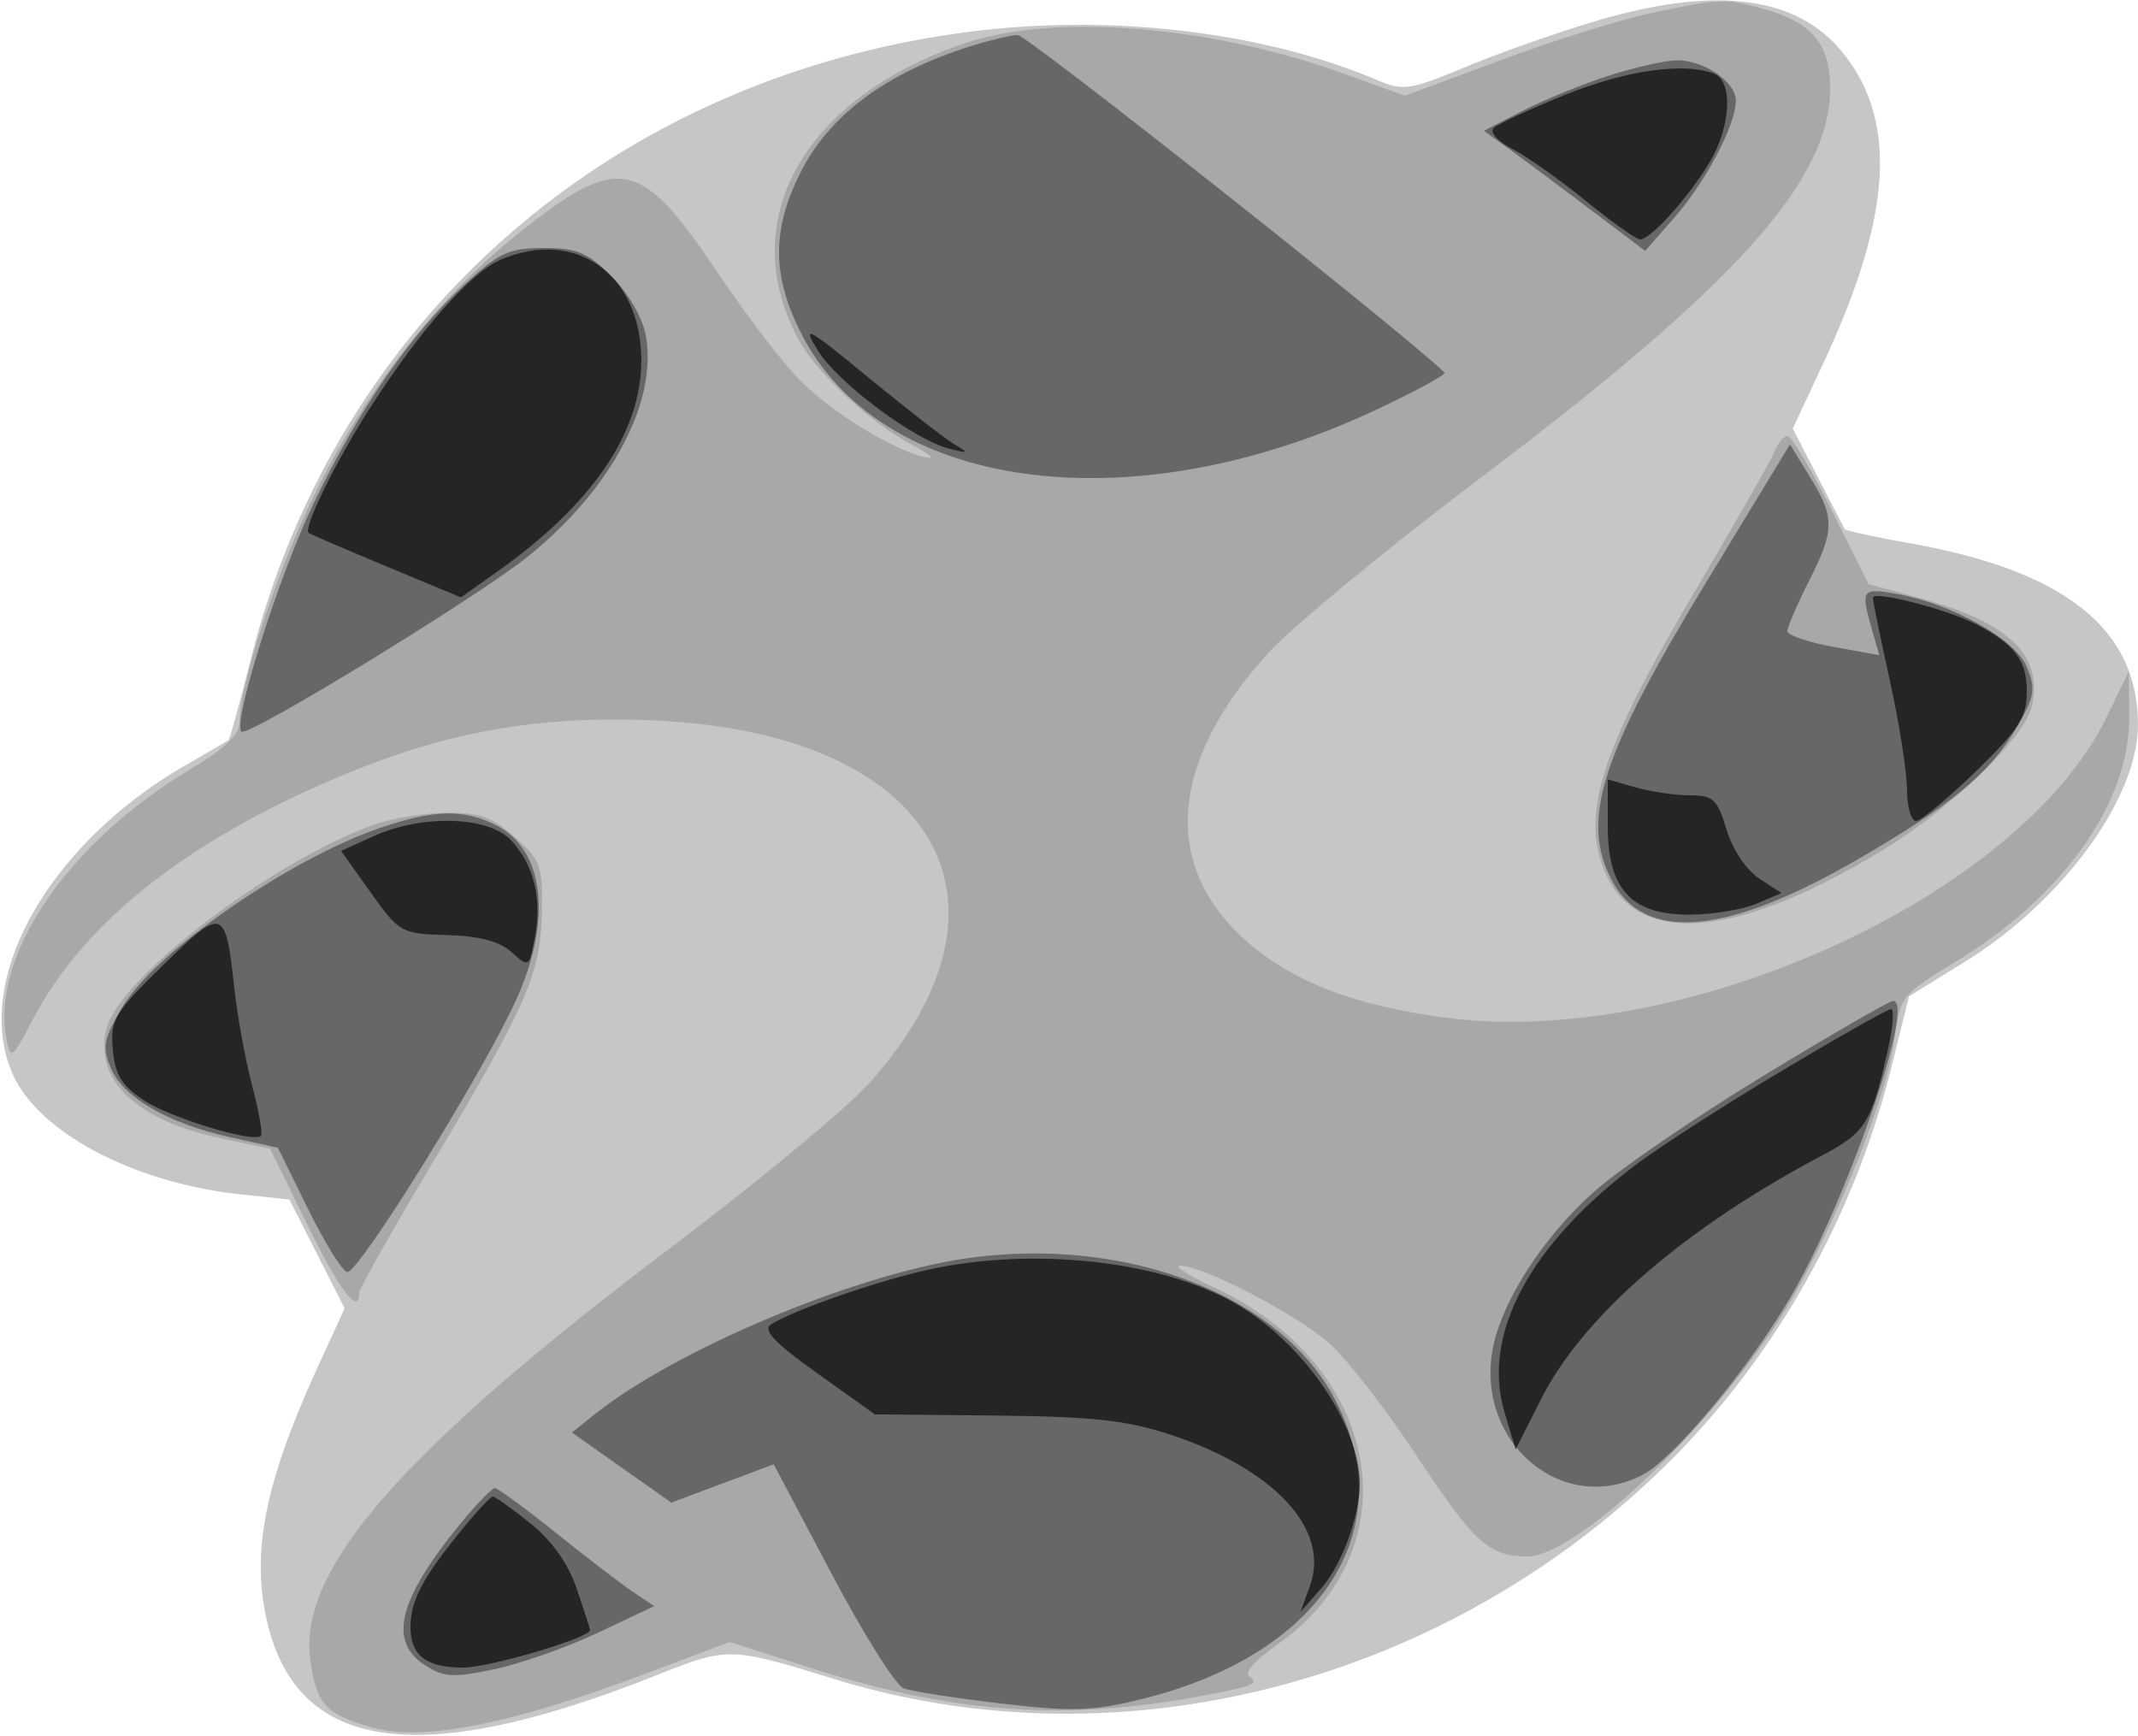 <svg xmlns="http://www.w3.org/2000/svg" width="250" height="203" fill="#000000"><path fill-opacity=".224" fill-rule="evenodd" d="M186.5 2.49c-4.4 1.31-11.19 3.706-15.09 5.324-6.652 2.759-7.3 2.851-10.5 1.499-13.261-5.606-30.944-7.702-47.395-5.616-41.721 5.288-74.05 33.42-84.146 73.221-1.317 5.193-2.502 9.52-2.632 9.615-.13.096-2.404 1.425-5.052 2.954-15.953 9.209-24.869 24.957-20.309 35.87 2.909 6.962 14.144 12.962 26.792 14.308l5.669.603 3.23 6.364 3.231 6.365-3.095 6.751c-6.113 13.335-7.786 21.433-6.078 29.401 3.374 15.729 17.667 17.858 45.546 6.783 8.488-3.372 8.619-3.369 20.955.429 33.735 10.386 71.899.337 97.925-25.784 12.302-12.346 21.318-28.491 25.656-45.94l2.023-8.137 6.48-4c11.421-7.049 20.258-19.112 20.28-27.685.03-11.281-8.526-18.086-26.803-21.316-4.023-.711-7.398-1.452-7.5-1.646a2950.33 2950.33 0 0 1-3.121-6.046l-2.935-5.694 3.647-7.806c8.034-17.199 8.648-28.488 1.98-36.412-5.41-6.429-14.853-7.548-28.758-3.405"/><path fill-opacity=".156" fill-rule="evenodd" d="M193 1.545c-3.575.763-11.498 3.246-17.606 5.519l-11.105 4.133-7.233-2.609c-15.549-5.609-33.721-7.07-44.166-3.551-18.826 6.342-26.93 20.57-19.631 34.463 2.08 3.959 8.261 9.759 13.241 12.423 2.48 1.327 3.05 1.899 1.5 1.505-3.929-.999-10.717-5.212-14.511-9.006-1.908-1.907-6.175-7.493-9.482-12.412-9.196-13.676-11.567-14.142-23.51-4.616-9.591 7.65-17.891 18.375-24 31.01C32.265 67.156 28 80.253 28 84.496c0 1.415-1.757 3.086-5.75 5.471C7.939 98.515-1.104 111.774.753 121.489c.479 2.505.644 2.38 3.126-2.351 5.998-11.432 18.332-21.096 36.546-28.635 12.058-4.99 22.67-6.838 35.971-6.264 32.829 1.416 44.48 21.114 25.151 42.52-2.612 2.893-12.916 11.427-22.898 18.966-31.595 23.859-43.786 37.758-42.372 48.305.705 5.253 1.803 6.453 7.324 7.998 5.789 1.621 16.041-.379 31.313-6.109l10.414-3.908 9.223 2.955c18.263 5.85 31.994 6.514 50.397 2.439 1.583-.351 2.025-.804 1.251-1.282-.789-.487.306-1.799 3.21-3.846 15.974-11.259 12.178-32.63-7.409-41.708-3.025-1.402-4.825-2.554-4-2.558 2.641-.016 13.514 5.624 17.371 9.01 2.052 1.801 6.649 7.702 10.217 13.112C172.371 180.42 174.102 182 178.592 182c5.54 0 20.568-14.056 29.254-27.362 5.71-8.747 12.693-25.679 13.69-33.197.654-4.935.823-5.146 7.17-8.997 12.491-7.579 20.324-18.604 20.257-28.51l-.036-5.434-2.551 5.273c-10.202 21.089-49.718 39.014-77.593 35.197-10.419-1.426-17.384-4.081-22.742-8.667-10.283-8.802-9.44-21.141 2.324-34.012 2.787-3.049 13.86-12.182 24.606-20.294C203.114 33.243 214 21.119 214 10.304c0-5.128-2.134-7.692-7.685-9.233-4.634-1.287-5.141-1.269-13.315.474m14.565 51.147c-.357.93-4.658 8.468-9.558 16.75-9.967 16.847-12.667 24.394-10.974 30.68 2.876 10.682 14.743 10.446 33.022-.654 8.049-4.888 16.574-13.069 17.498-16.792 1.468-5.915-2.541-9.865-12.872-12.682l-6.181-1.685-4.324-8.655c-2.378-4.759-4.692-8.654-5.143-8.654-.45 0-1.111.761-1.468 1.692M43.772 96.419c-11.935 4.26-29.878 17.949-31.335 23.905-1.467 5.995 3.569 10.747 13.604 12.836l5.541 1.154 4.329 8.843c3.784 7.727 6.089 10.758 6.089 8.005 0-.461 3.878-7.324 8.617-15.25 11.029-18.446 12.596-22.043 12.745-29.252.112-5.397-.126-6.06-3.136-8.75-2.65-2.367-4.141-2.902-7.992-2.866-2.604.024-6.412.643-8.462 1.375"/><path fill-opacity=".383" fill-rule="evenodd" d="M113.5 5.399c-9.949 3.146-16.562 8.078-19.951 14.879-3.282 6.586-3.274 11.874.029 18.502 9.283 18.629 38.546 22.63 67.223 9.192 4.683-2.195 8.331-4.173 8.107-4.398C164.717 39.385 120.07 4.066 119 4.094c-.825.022-3.3.609-5.5 1.305M188 8.886c-3.025.978-7.523 2.819-9.995 4.091l-4.496 2.314 2.917 2.105c1.604 1.157 5.848 4.318 9.43 7.023l6.513 4.919 3.44-3.919c3.637-4.143 7.132-10.78 7.169-13.612.029-2.226-3.767-4.821-6.951-4.753-1.39.029-5.002.854-8.027 1.832M54.36 33.236c-6.385 5.885-12.462 14.711-17.778 25.82-4.027 8.416-9.402 25.457-8.358 26.501.708.709 27.538-15.689 33.496-20.472 9.769-7.844 15.243-18.139 13.783-25.923-.379-2.019-2.077-4.936-3.982-6.841C68.718 29.518 67.48 29 63.578 29c-4.046 0-5.196.528-9.218 4.236m145.177 34.805c-12.341 20.311-14.735 27.809-11.112 34.814 3.824 7.396 13.395 6.585 28.957-2.453 10.754-6.246 15.305-10.014 18.332-15.178 2.217-3.782 2.365-4.618 1.282-7.232-1.351-3.263-8.72-7.396-15.246-8.551-4.043-.716-4.199-.493-2.875 4.123l.875 3.05-5.375-.974c-2.956-.536-5.375-1.364-5.375-1.84 0-.477 1.125-3.087 2.5-5.8 3.057-6.032 3.071-7.47.121-12.267l-2.316-3.768-9.768 16.076M44.291 96.865c-10.665 3.685-26.235 14.541-29.991 20.911-2.189 3.714-2.367 4.648-1.352 7.099 1.429 3.449 6.723 6.512 14.052 8.128l5.5 1.214 3.5 7.116c1.925 3.913 3.988 7.252 4.583 7.419 1.259.353 16.229-23.817 19.915-32.152 4.07-9.204 3.111-17.199-2.405-20.052-3.856-1.994-7.346-1.913-13.802.317m161.9 28.935c-7.869 4.785-16.771 10.878-19.781 13.54-6.012 5.317-10.965 13.065-11.904 18.622-1.841 10.902 8.3 19.293 17.542 14.513 3.636-1.88 12.192-12.124 17.227-20.625 6.572-11.096 14.846-34.966 12.063-34.8-.461.027-7.277 3.965-15.147 8.75M113 147.144c-13.033 1.876-33.92 10.635-43.413 18.205l-2.716 2.166 5.814 4.096 5.815 4.095 5.986-2.237 5.987-2.238 6.753 12.773c3.714 7.026 7.504 13.062 8.421 13.414.917.352 6.047 1.154 11.4 1.782 8.372.982 10.68.908 16.506-.53 20.888-5.154 30.349-19.635 22.697-34.74-6.298-12.434-24.476-19.489-43.25-16.786M53.768 178.25c-7.148 8.747-8.389 13.642-4.162 16.411 2.266 1.485 3.328 1.556 8.16.542 3.055-.64 8.52-2.565 12.145-4.277l6.589-3.113-2.472-1.657c-1.36-.911-5.41-4.013-9-6.893-3.59-2.881-6.811-5.243-7.158-5.25-.346-.007-2.192 1.899-4.102 4.237"/><path fill-opacity=".641" fill-rule="evenodd" d="M183 11.093c-4.125 1.67-7.889 3.419-8.365 3.887-.481.473.509 1.56 2.23 2.45 1.702.88 5.572 3.619 8.601 6.085 3.028 2.467 5.878 4.485 6.333 4.485 1.21 0 5.677-4.965 8.095-9 2.516-4.196 2.785-9.526.524-10.393-3.531-1.355-10.329-.385-17.418 2.486M58.456 30.404c-3.433 1.496-9.321 8.181-15.077 17.119-4.048 6.286-7.985 14.282-7.285 14.796.223.164 4.321 1.927 9.105 3.918l8.7 3.619 4.3-3.051C69.252 58.963 74.971 50.582 74.99 42.2c.023-10.126-7.706-15.641-16.534-11.796m37.202 10.615c2.31 3.747 11.265 10.43 15.342 11.451 2.312.578 2.35.535.5-.58-1.1-.663-5.598-4.164-9.995-7.779-7.186-5.909-7.777-6.221-5.847-3.092M219 69.891c0 .391.89 4.738 1.978 9.66s1.988 10.637 2 12.699c.012 2.063.489 3.75 1.059 3.75s3.72-2.61 7-5.799c5.073-4.933 5.963-6.329 5.963-9.345 0-3.647-1.415-5.517-5.954-7.872-3.348-1.736-12.046-3.97-12.046-3.093m-31 26.724c0 7.432 2.791 10.405 9.705 10.34 2.637-.025 6.102-.603 7.698-1.285l2.904-1.239-2.612-1.711c-1.509-.989-3.119-3.403-3.812-5.716-1.064-3.552-1.549-4.004-4.298-4.004-1.704 0-4.558-.419-6.342-.93L188 91.14v5.475M43.691 97.776L39.882 99.5l3.449 4.842c3.369 4.73 3.575 4.845 8.954 5 3.78.108 6.145.737 7.547 2.005 2.014 1.823 2.05 1.8 2.714-1.743.854-4.55-.114-8.482-2.794-11.354-2.629-2.816-10.381-3.044-16.061-.474m-24.609 15.065c-5.698 5.575-6.182 6.383-5.895 9.834.245 2.949 1.015 4.232 3.563 5.943 3.09 2.075 12.899 5.066 13.767 4.198.225-.225-.239-2.863-1.031-5.863-.792-2.999-1.733-8.153-2.091-11.453-1.022-9.419-1.311-9.511-8.313-2.659m189.45 12.266c-6.549 3.909-14.185 8.807-16.97 10.884-12.679 9.46-18.361 20.06-15.634 29.164l1.297 4.329 2.987-5.906c4.911-9.714 16.837-20.023 33.057-28.578 4.91-2.589 5.642-3.819 7.591-12.75.51-2.338.624-4.25.253-4.25s-6.032 3.198-12.581 7.107M108.5 148.482c-5.955 1.313-15.755 4.728-18.355 6.397-1 .641.418 2.135 5.401 5.691l6.757 4.822 14.098.138c11.335.112 15.34.548 20.431 2.225 12.201 4.02 18.747 11.109 16.341 17.697l-1.113 3.048 2.423-2.752c2.378-2.699 4.5-8.407 4.511-12.132.021-6.931-6.471-16.467-14.356-21.088-8.693-5.094-23.743-6.779-36.138-4.046M53.699 179.25c-4.33 5.357-5.699 7.997-5.699 10.984 0 3.355 1.825 4.766 6.162 4.766 3.07 0 14.838-3.485 14.838-4.394 0-.137-.698-2.298-1.551-4.801-1.013-2.973-2.9-5.636-5.441-7.679-2.14-1.719-4.112-3.126-4.382-3.126-.271 0-2.038 1.912-3.927 4.25"/></svg>